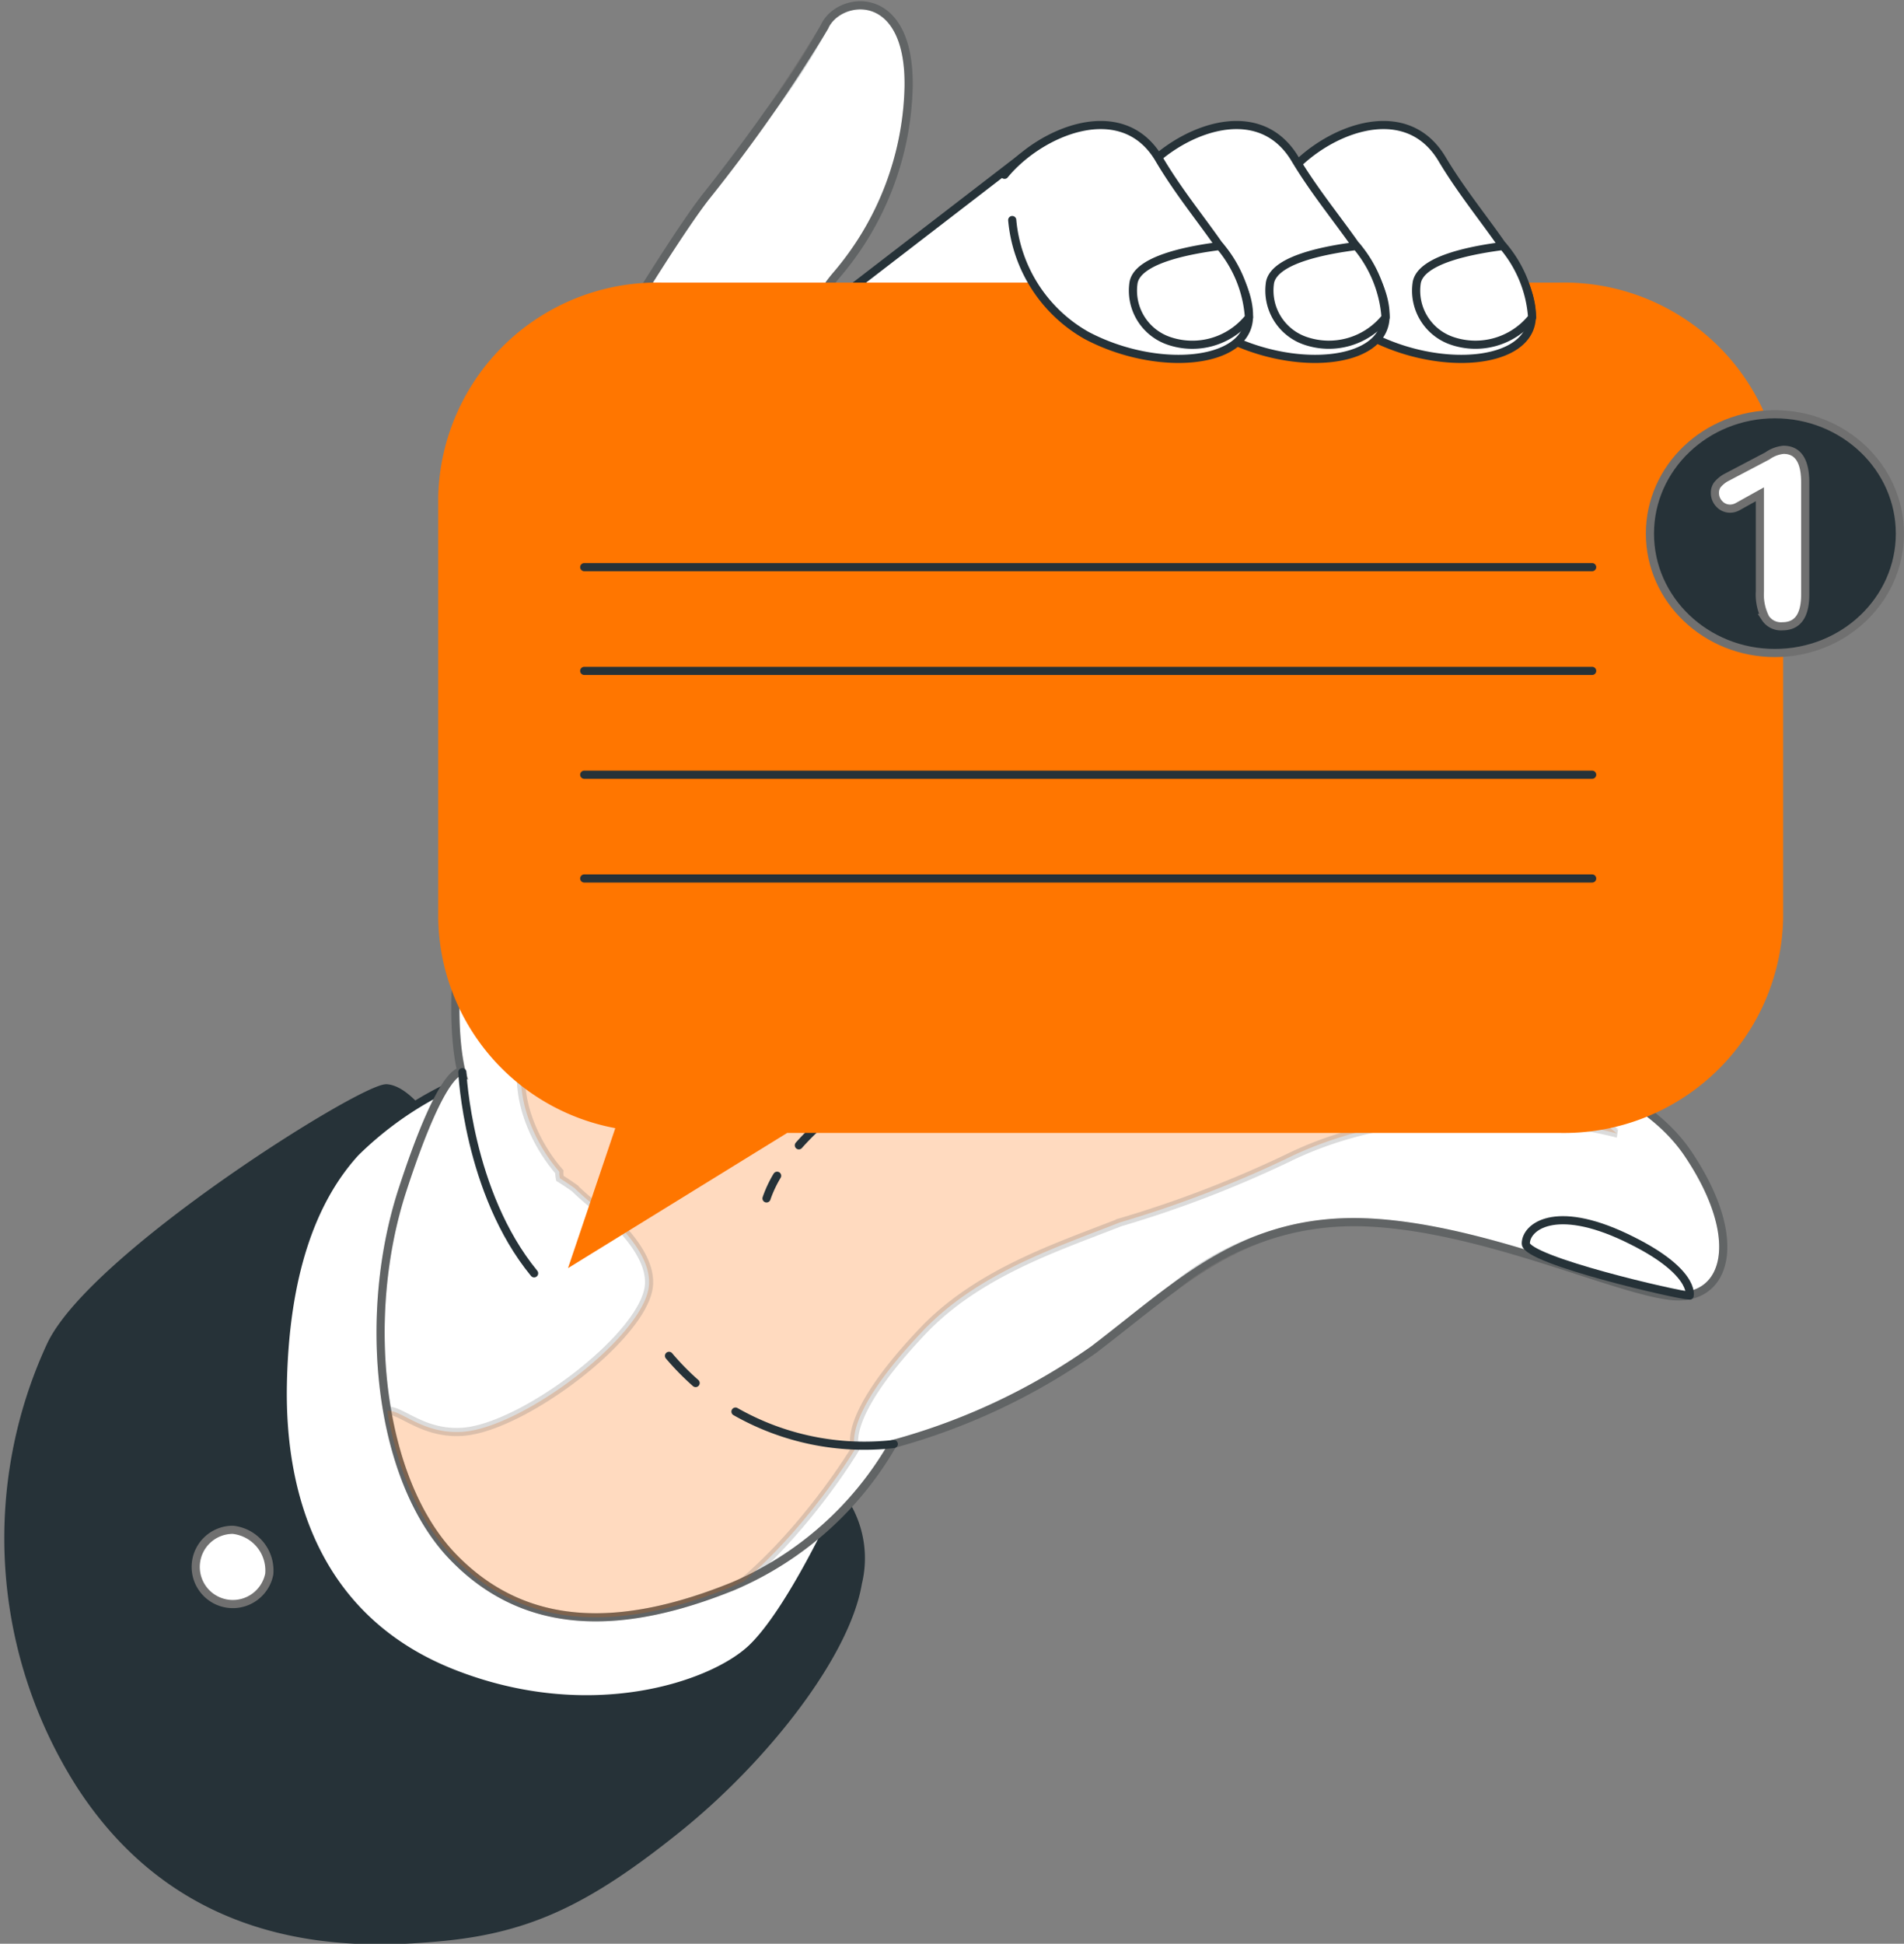<svg xmlns="http://www.w3.org/2000/svg" xmlns:xlink="http://www.w3.org/1999/xlink" width="70.062" height="71.51" viewBox="0 0 70.062 71.51">
  <rect x="0" y="0" width="70.062" height="71.51" fill="#808080" stroke="none"/>
  <defs>
    <clipPath id="clip-path">
      <path id="Path_786" data-name="Path 786" d="M239.976,176.446c-1.958-2.938-6.633-3.806-10.328-5s-5.872-3.574-4.893-9.456,6.075-15.439,5.979-17.179-17.612-1.63-19.245-1.072-1.955.432-3.477,2.391a27.1,27.1,0,0,0-2.284,3.37l1.887-3.967h.136a5.111,5.111,0,0,1,.865-1.43,11.031,11.031,0,0,0,2.662-6.912c.071-3.745-2.591-3.381-3.095-2.23a56.393,56.393,0,0,1-4.317,6.19c-.865,1.079-2.67,4.017-2.67,4.017l-2,6.926s-.436,2.066-2.938,9.9-1.43,11.415-1.43,11.415-.654-.325-2.176,4.349-.868,10.654,1.848,13.48,6.308,2.72,10.328,1.09A12.365,12.365,0,0,0,210.7,187.1a23.478,23.478,0,0,0,7.394-3.477c3.152-2.405,5.547-4.893,10.11-4.675s9.785,2.827,11.526,2.716S241.938,179.38,239.976,176.446Z" transform="translate(-191.851 -134.167)" fill="#fff" stroke="#263238" stroke-linecap="round" stroke-linejoin="round" stroke-width="0.3"/>
    </clipPath>
  </defs>
  <g id="Message" transform="translate(-0.181 -0.344)">
    <path id="Path_782" data-name="Path 782" d="M169.2,247.253s-.915-1.53-1.755-1.6-10.839,6.183-12.369,9.467a16.884,16.884,0,0,0,1.072,16.129c3.949,6.136,10.139,5.933,13.345,5.625s5.361-1.351,8.616-3.96,6.236-6.451,6.669-9.06a3.84,3.84,0,0,0-2.173-4.421c-1.015-.361-6.887-.289-11.165-4.646S169.2,247.253,169.2,247.253Z" transform="translate(-153.03 -205.27)" fill="#263238" stroke="#263238" stroke-linecap="round" stroke-linejoin="round" stroke-width="0.3"/>
    <path id="Path_783" data-name="Path 783" d="M188.643,244.58a12.693,12.693,0,0,0-4.2,2.748c-1.6,1.755-2.595,4.507-2.67,8.552s1.222,8.624,6.258,10.611,9.542.457,10.993-.918,3.216-5.264,3.216-5.264-8.016,2.144-11.833-2.369S188.643,244.58,188.643,244.58Z" transform="translate(-171.185 -204.583)" fill="#fff" stroke="#263238" stroke-linecap="round" stroke-linejoin="round" stroke-width="0.3"/>
    <path id="Path_784" data-name="Path 784" d="M239.976,176.446c-1.958-2.938-6.633-3.806-10.328-5s-5.872-3.574-4.893-9.456,6.075-15.439,5.979-17.179-17.612-1.63-19.245-1.072-1.955.432-3.477,2.391a27.1,27.1,0,0,0-2.284,3.37l1.887-3.967h.136a5.111,5.111,0,0,1,.865-1.43,11.031,11.031,0,0,0,2.662-6.912c.071-3.745-2.591-3.381-3.095-2.23a56.393,56.393,0,0,1-4.317,6.19c-.865,1.079-2.67,4.017-2.67,4.017l-2,6.926s-.436,2.066-2.938,9.9-1.43,11.415-1.43,11.415-.654-.325-2.176,4.349-.868,10.654,1.848,13.48,6.308,2.72,10.328,1.09A12.365,12.365,0,0,0,210.7,187.1a23.478,23.478,0,0,0,7.394-3.477c3.152-2.405,5.547-4.893,10.11-4.675s9.785,2.827,11.526,2.716S241.938,179.38,239.976,176.446Z" transform="translate(-177.663 -133.63)" fill="#fff" stroke="#707070" stroke-width="0.3"/>
    <g id="Group_12" data-name="Group 12" transform="translate(14.189 0.537)" clip-path="url(#clip-path)">
      <path id="Path_785" data-name="Path 785" d="M211.454,223.639c-12.1,1.8-15.9,4.692-14.692,8.667a6.143,6.143,0,0,0,1.2,2.144.974.974,0,0,0,.021.243s.214.129.536.357a10.254,10.254,0,0,0,1.369,1.111c.793.754,1.5,1.7,1.358,2.573-.311,1.866-4.646,5.125-6.837,5.282s-2.952-2.019-3.263.311,4.507,8.077,9.167,7.455,8.545-7.148,8.545-7.148-.622-1.072,2.5-4.349c2.051-2.144,5-3.091,7.233-3.971a41.49,41.49,0,0,0,6.186-2.373c5.529-2.709,12.1-.9,12.1-.9S223.566,221.813,211.454,223.639Z" transform="translate(-191.388 -191.534)" fill="#ff6d00" stroke="#707070" stroke-width="0.3" opacity="0.25"/>
    </g>
    <path id="Path_787" data-name="Path 787" d="M239.976,176.446c-1.958-2.938-6.633-3.806-10.328-5s-5.872-3.574-4.893-9.456,6.075-15.439,5.979-17.179-17.612-1.63-19.245-1.072-1.955.432-3.477,2.391a27.1,27.1,0,0,0-2.284,3.37l1.887-3.967h.136a5.111,5.111,0,0,1,.865-1.43,11.031,11.031,0,0,0,2.662-6.912c.071-3.745-2.591-3.381-3.095-2.23a25.986,25.986,0,0,1-2.054,3.164c-.769,1.083-1.807,2.456-2.263,3.025-.865,1.079-2.67,4.017-2.67,4.017l-2,6.926s-.436,2.066-2.938,9.9-1.43,11.415-1.43,11.415-.654-.325-2.176,4.349-.868,10.654,1.848,13.48,6.308,2.72,10.328,1.09A12.365,12.365,0,0,0,210.7,187.1a23.478,23.478,0,0,0,7.394-3.477c.936-.714,1.806-1.436,2.932-2.274a10.445,10.445,0,0,1,7.178-2.4c4.564.218,9.785,2.827,11.526,2.716S241.938,179.38,239.976,176.446Z" transform="translate(-177.663 -133.63)" fill="none" stroke="#263238" stroke-linecap="round" stroke-linejoin="round" stroke-width="0.3" opacity="0.2"/>
    <path id="Path_788" data-name="Path 788" d="M315.789,262.013s.229-.915-2.366-2.144-3.663-.382-3.663.229S315.407,262.013,315.789,262.013Z" transform="translate(-253.433 -214.004)" fill="#fff" stroke="#263238" stroke-linecap="round" stroke-linejoin="round" stroke-width="0.3"/>
    <path id="Path_789" data-name="Path 789" d="M246.117,149.574l-6.547,5.039h8.777S248.347,148.423,246.117,149.574Z" transform="translate(-208.328 -143.439)" fill="#fff" stroke="#263238" stroke-linecap="round" stroke-linejoin="round" stroke-width="0.3"/>
    <path id="Path_790" data-name="Path 790" d="M234.91,247.205A9.149,9.149,0,0,1,238.3,244.8" transform="translate(-205.333 -204.725)" fill="none" stroke="#263238" stroke-linecap="round" stroke-linejoin="round" stroke-width="0.3"/>
    <path id="Path_791" data-name="Path 791" d="M231.58,255.5a4.388,4.388,0,0,1,.39-.833" transform="translate(-203.193 -211.067)" fill="none" stroke="#263238" stroke-linecap="round" stroke-linejoin="round" stroke-width="0.3"/>
    <path id="Path_792" data-name="Path 792" d="M222.519,274.207a9.6,9.6,0,0,1-.979-1" transform="translate(-196.741 -222.982)" fill="none" stroke="#263238" stroke-linecap="round" stroke-linejoin="round" stroke-width="0.3"/>
    <path id="Path_793" data-name="Path 793" d="M234.2,280.134a9.581,9.581,0,0,1-5.825-1.194" transform="translate(-201.13 -226.664)" fill="none" stroke="#263238" stroke-linecap="round" stroke-linejoin="round" stroke-width="0.3"/>
    <path id="Path_794" data-name="Path 794" d="M239.018,162.72h-32.99a8.066,8.066,0,0,0-8.248,7.862v15.546a7.975,7.975,0,0,0,6.515,7.7l-1.74,5.15,8.066-4.975h28.4a8.066,8.066,0,0,0,8.248-7.862V170.6A8.069,8.069,0,0,0,239.018,162.72Z" transform="translate(-181.473 -151.979)" fill="#ff7600"/>
    <line id="Line_22" data-name="Line 22" x2="37.089" transform="translate(21.679 21.209)" fill="none" stroke="#263238" stroke-linecap="round" stroke-miterlimit="10" stroke-width="0.3"/>
    <line id="Line_23" data-name="Line 23" x2="37.089" transform="translate(21.679 25.026)" fill="none" stroke="#263238" stroke-linecap="round" stroke-miterlimit="10" stroke-width="0.3"/>
    <line id="Line_24" data-name="Line 24" x2="37.089" transform="translate(21.679 28.846)" fill="none" stroke="#263238" stroke-linecap="round" stroke-miterlimit="10" stroke-width="0.3"/>
    <line id="Line_25" data-name="Line 25" x2="37.089" transform="translate(21.679 32.663)" fill="none" stroke="#263238" stroke-linecap="round" stroke-miterlimit="10" stroke-width="0.3"/>
    <ellipse id="Ellipse_17" data-name="Ellipse 17" cx="4.599" cy="4.392" rx="4.599" ry="4.392" transform="translate(60.894 15.584)" fill="#263238" stroke="#707070" stroke-width="0.3"/>
    <path id="Path_795" data-name="Path 795" d="M331.091,186.116a1.9,1.9,0,0,1-.2-.976v-3.574l-.808.45a.586.586,0,0,1-.286.079.532.532,0,0,1-.4-.175.575.575,0,0,1-.161-.407.493.493,0,0,1,.086-.289,1.143,1.143,0,0,1,.293-.254l1.551-.815a1.237,1.237,0,0,1,.593-.225c.532,0,.8.4.8,1.2v4.121c0,.783-.279,1.172-.84,1.172a.686.686,0,0,1-.629-.307Z" transform="translate(-265.951 -163.038)" fill="#fff" stroke="#707070" stroke-width="0.3"/>
    <path id="Path_796" data-name="Path 796" d="M285.512,149.991a5.429,5.429,0,0,0,2.734,4.246c2.587,1.369,5.9,1.072,5.975-.647s-1.919-3.527-3.3-5.843-4.392-1-5.686.579" transform="translate(-237.676 -141.551)" fill="#fff" stroke="#263238" stroke-linecap="round" stroke-linejoin="round" stroke-width="0.3"/>
    <path id="Path_797" data-name="Path 797" d="M298.464,160.3a1.948,1.948,0,0,0,1.294,2.144,2.667,2.667,0,0,0,2.952-.861,4.545,4.545,0,0,0-1.072-2.627C300.737,159.074,298.632,159.4,298.464,160.3Z" transform="translate(-246.15 -149.562)" fill="#fff" stroke="#263238" stroke-linecap="round" stroke-linejoin="round" stroke-width="0.3"/>
    <path id="Path_798" data-name="Path 798" d="M270.394,149.991a5.418,5.418,0,0,0,2.734,4.246c2.591,1.369,5.9,1.072,5.975-.647s-1.944-3.527-3.327-5.843-4.389-1-5.686.579" transform="translate(-227.94 -141.551)" fill="#fff" stroke="#263238" stroke-linecap="round" stroke-linejoin="round" stroke-width="0.3"/>
    <path id="Path_799" data-name="Path 799" d="M283.356,160.3a1.954,1.954,0,0,0,1.3,2.144,2.667,2.667,0,0,0,2.952-.861,4.593,4.593,0,0,0-1.072-2.627C285.632,159.074,283.527,159.4,283.356,160.3Z" transform="translate(-236.442 -149.562)" fill="#fff" stroke="#263238" stroke-linecap="round" stroke-linejoin="round" stroke-width="0.3"/>
    <path id="Path_800" data-name="Path 800" d="M256.372,149.991a5.427,5.427,0,0,0,2.738,4.246c2.591,1.369,5.9,1.072,5.972-.647s-1.944-3.527-3.306-5.843-4.392-1-5.686.579" transform="translate(-218.944 -141.551)" fill="#fff" stroke="#263238" stroke-linecap="round" stroke-linejoin="round" stroke-width="0.3"/>
    <path id="Path_801" data-name="Path 801" d="M269.306,160.3a1.952,1.952,0,0,0,1.294,2.144,2.66,2.66,0,0,0,2.952-.861,4.545,4.545,0,0,0-1.072-2.627C271.579,159.074,269.474,159.4,269.306,160.3Z" transform="translate(-227.413 -149.562)" fill="#fff" stroke="#263238" stroke-linecap="round" stroke-linejoin="round" stroke-width="0.3"/>
    <path id="Path_802" data-name="Path 802" d="M200.26,244s.2,4.424,2.641,7.4" transform="translate(-183.066 -204.211)" fill="none" stroke="#263238" stroke-linecap="round" stroke-linejoin="round" stroke-width="0.3"/>
    <path id="Path_803" data-name="Path 803" d="M175.56,292.74a1.366,1.366,0,1,1-1.34-1.63A1.506,1.506,0,0,1,175.56,292.74Z" transform="translate(-165.471 -234.485)" fill="#fff" stroke="#707070" stroke-width="0.3"/>
    <path id="Path_804" data-name="Path 804" d="M166.23,298.413a1.366,1.366,0,1,1-1.34-1.633A1.506,1.506,0,0,1,166.23,298.413Z" transform="translate(-159.476 -238.128)" fill="none" stroke="#263238" stroke-linecap="round" stroke-linejoin="round" stroke-width="0.3"/>
  </g>
</svg>
